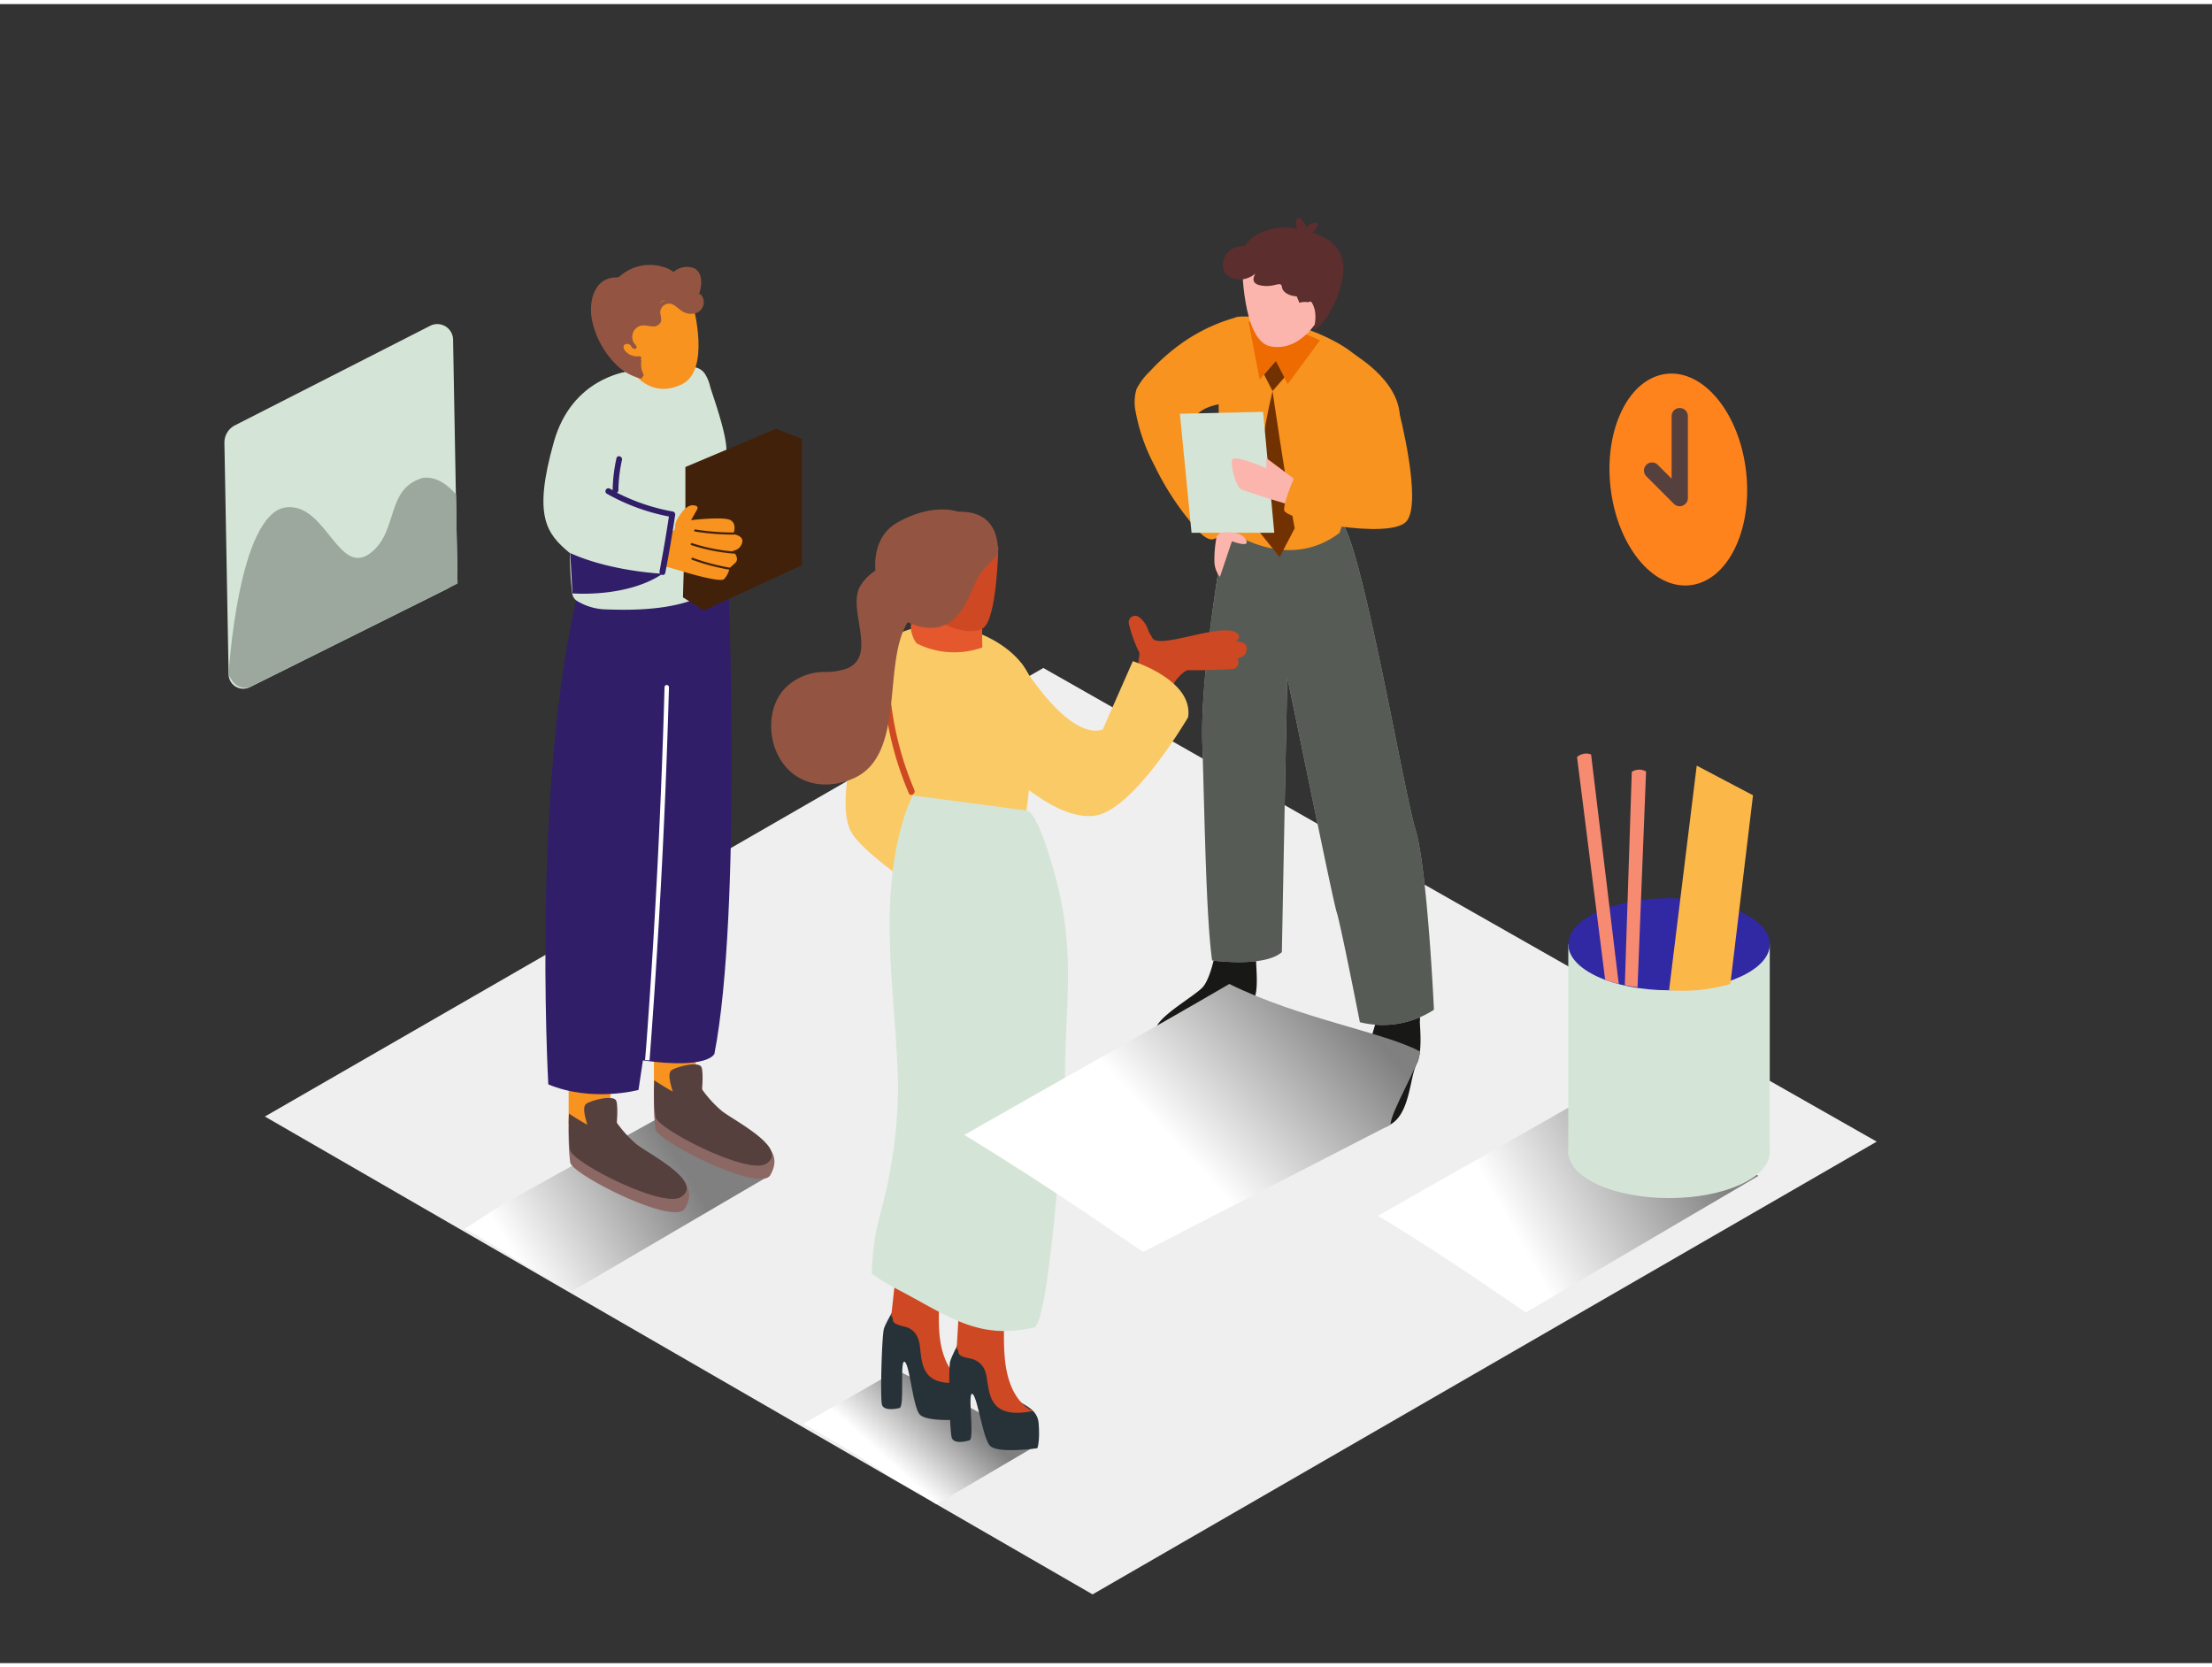 <svg xmlns="http://www.w3.org/2000/svg" xmlns:xlink="http://www.w3.org/1999/xlink" viewBox="0 0 400 300" width="406" height="306" class="illustration styles_illustrationTablet__1DWOa"><rect x="0" y="0" width="400" height="300" fill="#333333" stroke="none"/><defs><linearGradient id="linear-gradient" x1="306.35" y1="203.06" x2="273.52" y2="221.54" gradientUnits="userSpaceOnUse"><stop offset="0" stop-color="gray"></stop><stop offset="1" stop-color="#fff"></stop></linearGradient><linearGradient id="linear-gradient-2" x1="123.03" y1="209.6" x2="93.66" y2="227.45" xlink:href="#linear-gradient"></linearGradient><linearGradient id="linear-gradient-3" x1="171.46" y1="253.07" x2="161.5" y2="264.13" xlink:href="#linear-gradient"></linearGradient><linearGradient id="linear-gradient-4" x1="240.32" y1="178.23" x2="211.57" y2="204.83" xlink:href="#linear-gradient"></linearGradient></defs><title>a</title><g style="isolation: isolate;"><g id="Layer_2" data-name="Layer 2"><polygon points="47.9 201.16 197.57 287.57 339.37 205.7 188.67 120.05 47.9 201.16" fill="#efefef"></polygon><path d="M288.78,196.55c-12.17,7.1-20.87,11.86-39.58,22.55,14.17,8.61,25.15,16.53,26.74,17.47L318,211.88C314.73,210.16,303.93,204,288.78,196.55Z" fill="url(#linear-gradient)" style="mix-blend-mode: multiply;"></path><path d="M103.51,232.7l35.77-20.94c-2.72-1.43-8.07-6.39-18.12-11.64a.52.52,0,0,1-.27.33q-14.5,8-28.93,16c-2.26,1.27-5.71,3.65-7.93,5C90.48,225,95.35,228.56,103.51,232.7Z" fill="url(#linear-gradient-2)" style="mix-blend-mode: multiply;"></path><path d="M160.18,265.77c2.81,1.91,6.4,3.58,9.16,5.5l18.43-10.82c-2.86-1.51-12.32-6.86-25.59-13.42-5.91,3.45-10.89,6.27-16.94,9.69C150.29,259.56,155.36,262.5,160.18,265.77Z" fill="url(#linear-gradient-3)" style="mix-blend-mode: multiply;"></path><path d="M40.58,79.31l.76,41.91a2.64,2.64,0,0,0,3.81,2.31l35.61-17.74a3.49,3.49,0,0,0,1.93-3.19l-.76-41.93a2.85,2.85,0,0,0-4.15-2.49l-35.31,18A3.49,3.49,0,0,0,40.58,79.31Z" fill="#d4e5d7"></path><path d="M76.51,85.66c-6.78,1.91-4.44,9.44-9.31,13.44C61.27,104,59,90.15,51.76,91c-8.73,1-10.42,30.2-10.42,30.2,1.38,3.31,3.81,2.31,3.81,2.31l37.59-18.73-.29-16.13C80.87,86.84,78.92,85.42,76.51,85.66Z" fill="#d4e5d7"></path><path d="M76.51,85.66c-6.78,1.91-4.44,9.44-9.31,13.44C61.27,104,59,90.15,51.76,91c-8.73,1-10.42,30.2-10.42,30.2,1.38,3.31,3.81,2.31,3.81,2.31l37.59-18.73-.29-16.13C80.87,86.84,78.92,85.42,76.51,85.66Z" fill="#181816" opacity="0.3"></path><path d="M256.26,178v0c-1.13,0-2.72,1.2-3.75,1.7L249.67,181s-1.89,7-3,9.61-5,8.21-3.62,10.31a6.29,6.29,0,0,0,8.38,1.68c3.57-2,3.47-8.48,4.76-11,1.07-2.1.57-6.56.57-7.52A24.68,24.68,0,0,0,256.26,178Z" fill="#181816"></path><path d="M226.94,165.22v0c-1.13,0-2.72,1.2-3.75,1.7l-2.84,1.39s-1,7.66-3,9.61-9.55,6.07-8.2,8.17a6.09,6.09,0,0,0,8.2,1.89c3.57-2,5.9-6,8.45-7,2.19-.87,1.26-6.55,1.35-8.46A26.91,26.91,0,0,0,226.94,165.22Z" fill="#181816"></path><path d="M221.84,93.55s-4.86,25.9-4.42,40.1.69,31.59,1.77,39.29c0,0,9.41,1.31,12.61-1.51,0,0,.95-49.78,1-49.5,1.44,6.55,8.2,40.1,8.92,42.29s4.19,19.88,4.19,19.88a17,17,0,0,0,13.39-2.25s-1.17-25.47-3.35-32.63-9.78-52.16-13.48-55.68" fill="#d4e5d7"></path><path d="M221.84,93.55s-4.86,25.9-4.42,40.1.69,31.59,1.77,39.29c0,0,9.41,1.31,12.61-1.51,0,0,.95-49.78,1-49.5,1.44,6.55,8.2,40.1,8.92,42.29s4.19,19.88,4.19,19.88a17,17,0,0,0,13.39-2.25s-1.17-25.47-3.35-32.63-9.78-52.16-13.48-55.68" fill="#181816" opacity="0.67"></path><path d="M242.23,95.63s8.33-24.21,5-29.75-16.85-9.9-23.32-9.34-2.32,38.81-1.3,39.09S233.15,102.47,242.23,95.63Z" fill="#f7931e"></path><path d="M245,63.39l-10.1-4.19q-2.75,13.32-5.7,26.59l14.11,2.48s8.4-4.62,9.7-12S245.36,63.73,245,63.39Z" fill="#f7931e"></path><path d="M224.61,71.12s-1.35-13.23-1.35-14.39a31.54,31.54,0,0,0-10.82,5.53,35.65,35.65,0,0,0-4.57,4.22,11.37,11.37,0,0,0-2.35,3.14,8.32,8.32,0,0,0-.12,4.29,33.29,33.29,0,0,0,3.31,9.41A50.13,50.13,0,0,0,214.78,93c.74.91,3.12,4.28,4.68,3.74,3.12-1.09,4.41-4.72,4.41-4.72s-1.44-2.83-3-6.34c-.92-2.07-5.06-6.78-5.62-10a16.21,16.21,0,0,1,1.33-1.58C218.64,72.08,222.05,72.45,224.61,71.12Z" fill="#f7931e"></path><path d="M225.79,57.47l2,10.42,2.88-3.35,2.18,4.18,5.84-7.92S229.74,56.62,225.79,57.47Z" fill="#ed6b00"></path><path d="M237,52.82c-1.51,1.68-4.43.92-6.35.49-2.33-.53-5-1.94-4.8-4.72,0-.42-.62-.42-.65,0-.21,2.89,2.41,4.63,4.91,5.26,2.22.56,5.58,1.39,7.35-.57C237.77,53,237.31,52.51,237,52.82Z" fill="#009245"></path><path d="M224.61,46.85s0,14.14,5.19,15.06c5.7,1,8.9-5.46,8.9-5.46s.73-12.49-4.93-13.59S224.77,45,224.61,46.85Z" fill="#fbb5ad"></path><path d="M234.68,55s1.37-5.43,2.89-3.64-2.46,5.69-2.46,5.69" fill="#fbb5ad"></path><path d="M236.06,41.09s5.06.55,6.54,4.58-2.31,12-5,13.3l3.29-7-.16-4.79Z" fill="#5c2e2e"></path><path d="M242.51,47.47c-.41-2.82-2.28-4.19-4.73-5.64l-.61-.33a4,4,0,0,0,1.1-1.42.37.37,0,0,0-.32-.56,2.32,2.32,0,0,0-1.67.81,5.49,5.49,0,0,0-1.14-1.56.38.38,0,0,0-.62.16,2,2,0,0,0,.09,1.7,10.76,10.76,0,0,0-7.47,1.14,6.19,6.19,0,0,0-2.05,2,3.69,3.69,0,0,0-2,.36,3.38,3.38,0,0,0-1.91,3.61c.37,1.7,2.17,2.26,3.7,2a4.69,4.69,0,0,0,2.14-1c-.46.77-.69,1.76.8,2.1,2.59.59,3.83-.95,4,.34.13,1.05,1.59,1.64,2.65,1.66.08.16.27.59.5,1.18a3.13,3.13,0,0,1,1.62-.09.4.4,0,0,1,.64.06c.9,1.54.69,3.22.34,5a14.25,14.25,0,0,0,3.4-4.31A12.72,12.72,0,0,0,242.51,47.47Zm-7.36-7.58.11.16a.37.37,0,0,0,0,.12c0,.12.09.24.14.35A1.36,1.36,0,0,1,235.15,39.9Z" fill="#5c2e2e"></path><polygon points="228.59 67 230.12 69.97 232.26 67.51 230.71 64.54 228.59 67" fill="#723100"></polygon><path d="M230.12,70s2.14,15,4,24.79L231.4,100l-3.57-4.43S226.37,85.32,230.12,70Z" fill="#723100"></path><polygon points="230.43 95.6 228.41 73.73 213.36 74.08 215.47 95.6 230.43 95.6" fill="#d4e5d7"></polygon><path d="M235.55,87,229,82.1v1.84s-5.92-2.65-6.21-1.49.77,5,1.77,5.37,5.18,1.69,5.18,1.69l3.3,1Z" fill="#fbb5ad"></path><path d="M253,73.73s4.26,16.44,1.33,19.81-21.93-.28-22.11-2,2.42-7.23,2.42-7.23l10.61,1.16" fill="#f7931e"></path><path d="M220.64,95.6s4-.67,4.77,1.53c.43,1.16-2.64,0-2.64,0l-2.17,6.45a4.68,4.68,0,0,1-1-2.87,22.07,22.07,0,0,1,.4-4.4Z" fill="#fbb5ad"></path><path d="M102.89,202.86c2.19,1.45,3.83,2.3,3.83,2.3,1.74,0,5,.38,4-1.9a21.21,21.21,0,0,0,4.29,5.06c1.89,1.63,12.5,3.15,8.86,9.46-1.88,3.25-20.29-6.07-20.75-8.28A36.11,36.11,0,0,1,102.89,202.86Z" fill="#8c6864"></path><path d="M110.84,192.13a36.57,36.57,0,0,0-.27,9.54c.1.69.19,1.43.33,2.17l-8.07-1.36V192.13Z" fill="#f7931e"></path><path d="M102.89,200.63c2.19,1.45,3.83,2.3,3.83,2.3,1.74,0,5,.38,4-1.9a21.21,21.21,0,0,0,4.29,5.06c1.89,1.63,12.55,6.87,8.1,9.64-3.31,2.06-19.53-6.25-20-8.46A36.11,36.11,0,0,1,102.89,200.63Z" fill="#56403d"></path><path d="M106.31,203.07c-.08-.59-1.26-3.53-.3-4.21s5-1.69,5.43-.54,0,5.16,0,5.16" fill="#56403d"></path><path d="M118.31,196.84c2.19,1.45,3.83,2.3,3.83,2.3,1.74,0,5,.38,4-1.9a21.21,21.21,0,0,0,4.29,5.06c1.89,1.63,12.5,3.15,8.86,9.46-1.88,3.25-20.29-6.07-20.75-8.28A36.11,36.11,0,0,1,118.31,196.84Z" fill="#8c6864"></path><path d="M126.26,186.11a36.57,36.57,0,0,0-.27,9.54c.1.69.19,1.43.33,2.17l-8.07-1.36V186.11Z" fill="#f7931e"></path><path d="M118.31,194.61c2.19,1.45,3.83,2.3,3.83,2.3,1.74,0,5,.38,4-1.9a21.21,21.21,0,0,0,4.29,5.06c1.89,1.63,12.55,6.87,8.1,9.64-3.31,2.06-19.53-6.25-20-8.46A36.11,36.11,0,0,1,118.31,194.61Z" fill="#56403d"></path><path d="M121.73,197c-.08-.59-1.26-3.53-.3-4.21s5-1.69,5.43-.54,0,5.16,0,5.16" fill="#56403d"></path><path d="M131.66,103.07s2.53,61.07-2.47,86.74c0,0-1,2.86-12.93,1.2l-.8,5.34s-8.38,2.28-16.31-1c0,0-3.31-59.32,6.63-93.79" fill="#311e69"></path><path d="M130.78,82.12c2.07-.66-2-11.58-2.36-12.95a7.32,7.32,0,0,0-1-2.39c-1.42-1.94-4.21-1-6.2-1a50,50,0,0,0-7.86.7A13.21,13.21,0,0,0,109.2,68c-4.08,5.72-5.5,12.85-5.93,19.79-.24,3.82-.22,7.67-.2,11.5a56.91,56.91,0,0,0,.41,7.29,1.88,1.88,0,0,0,.92,1.38,10.54,10.54,0,0,0,4.76,1.48c7.19.29,15.9,0,21.52-4.68a16.87,16.87,0,0,0,1-1.52l-.92-21.12Z" fill="#d4e5d7"></path><polyline points="123.94 91.82 123.94 83.71 140.35 76.79 145 78.62 145 101.47 127.26 109.66 123.5 107.28" fill="#42210b"></polyline><path d="M103.08,99.31c-4.23-3.53-6.76-6.58-2.92-20.15,3.27-11.58,13.2-12.65,13.2-12.65" fill="#d4e5d7"></path><path d="M125.37,54.67s3.16,11.55-2.06,14.08-8.89-1.24-10.47-4.69-1-11.53,5.77-12.35C124.48,51,125.37,54.67,125.37,54.67Z" fill="#f7931e"></path><path d="M126.39,52.48c.55-1.41.78-3.93-.87-4.71a3.6,3.6,0,0,0-3.72.68,5.14,5.14,0,0,0-2-.95,8.13,8.13,0,0,0-7.63,1.65,1.15,1.15,0,0,1-.31.22,1.34,1.34,0,0,1-.49.06c-4.1.07-5,4.72-4.28,7.88a15.85,15.85,0,0,0,5,8.5,9.84,9.84,0,0,0,3.72,1.89.31.31,0,0,0,.39-.32.38.38,0,0,0,.12-.54,3.7,3.7,0,0,1-.35-2.24.34.34,0,0,0-.1-.3.37.37,0,0,0-.3-.62,2.89,2.89,0,0,1-2.41-.84c-.38-.4-.7-1.18.05-1.37a.89.89,0,0,1,.81.22,3,3,0,0,0,.39.53.37.37,0,0,0,.21.11c.28.09.64-.14.46-.45a3,3,0,0,0-.45-.61,2.12,2.12,0,0,1,.39-2.65c1-.85,1.85-.39,3-.34a1.41,1.41,0,0,0,1.54-1,5.27,5.27,0,0,0-.17-1.37,1.67,1.67,0,0,1,1-1.63c1.17-.45,1.93.53,2.79,1.13a3,3,0,0,0,2.52.51,2.08,2.08,0,0,0,1.12-3.3A.36.36,0,0,0,126.39,52.48Zm-7.1,1.64a1.17,1.17,0,0,1,.54-.46,1,1,0,0,0,.21-.13l.07,0,.11.05A2.42,2.42,0,0,0,119.29,54.11Zm6.61-2.44-.05,0a3.32,3.32,0,0,0,.14-.38C126,51.4,125.93,51.54,125.9,51.67Z" fill="#935542"></path><path d="M117.46,191q1.88-24.74,2.9-49.53.36-9,.61-17.94a.4.4,0,0,0-.8,0q-.89,31.94-3.23,63.81c-.09,1.2-.2,2.41-.29,3.61Z" fill="#fff"></path><path d="M132.6,95.85s.76-1.83-.5-2.53-7.13,0-7.13,0l1.13-2c.14-.39-.06-.59-.55-.67-1.35-.24-2.43,1.39-3,2.39a3.44,3.44,0,0,0-.46,1.2c0,.32,0,.82-.31,1a2.25,2.25,0,0,1-.94-.19c-.44,2.15-.95,4.28-1.38,6.42l2.51.68s8.13,2.59,8.95,1.84a3.78,3.78,0,0,0,1-2l1-.9c1-.9-.45-2.23-.45-2.23a1.93,1.93,0,0,0,1.71-1.39C134.65,96.11,132.6,95.85,132.6,95.85Z" fill="#f7931e"></path><path d="M125.72,95a43.7,43.7,0,0,0,7,.55c.24,0,.2.37,0,.38a43.7,43.7,0,0,1-7-.55C125.45,95.36,125.48,95,125.72,95Z" fill="#42210b"></path><path d="M125.15,97.48A33.25,33.25,0,0,0,132.77,99a.19.19,0,0,1,0,.38A33.69,33.69,0,0,1,125,97.83C124.79,97.76,124.92,97.41,125.15,97.48Z" fill="#42210b"></path><path d="M125.27,100.13a38.62,38.62,0,0,0,6.71,1.78.19.19,0,0,1,0,.38,39,39,0,0,1-6.81-1.8C124.91,100.42,125,100.07,125.27,100.13Z" fill="#42210b"></path><path d="M121.68,91.76a36.17,36.17,0,0,1-10.13-3.41.49.49,0,0,0,.28-.45,26.71,26.71,0,0,1,.64-5.46c.15-.67-.88-1-1-.28a28.12,28.12,0,0,0-.68,5.74s0,0,0,0l-.57-.31a.54.54,0,0,0-.54.92,37,37,0,0,0,11.28,4.15q-.75,5-1.69,9.89a.53.53,0,0,0,.09.43c-2-.13-9.84-.81-16.25-3.71l.41,7.29s9.57.82,16.07-3.4a.47.47,0,0,0,.72-.32q1-5.21,1.78-10.46A.54.54,0,0,0,121.68,91.76Z" fill="#311e69"></path><path d="M225.45,116.52a1.19,1.19,0,0,0-.85-1.11,4.76,4.76,0,0,0-1.13-.19c.59-.4.79-.84.38-1.31-2.13-2.49-14.25,2.93-15.46.72-.14-.26-.3-.52-.46-.78s-.23-.55-.37-.81a4.48,4.48,0,0,0-1.72-2.28,1.17,1.17,0,0,0-1.7,1.3,24.18,24.18,0,0,0,1.93,5.3,42.79,42.79,0,0,1-1.69,7.8c-.45,1.42,1.78,2,2.23.61v0a1.24,1.24,0,0,0,.5.3,1.19,1.19,0,0,0,1.29.27,1.16,1.16,0,0,0,2.26.33c.76-2.37,1.77-5,4-6.21h1.06c2.38,0,4.76-.08,7.14-.23a1.22,1.22,0,0,0,.9-1.9C224.68,118.12,225.46,117.66,225.45,116.52Z" fill="#ce4823"></path><path d="M175.32,251.47c-.09-3.37-3.89-3.55-4.92-5.86a6.06,6.06,0,0,1-.25-2.83,1.47,1.47,0,0,1-1.46-1.57,18.33,18.33,0,0,1,1-5l-5.25-4.85s-4.21,6.72-4.6,8.18-.69,12.66-.35,13.74,2.23.82,3.18.58,0-8.8.91-8.35,1.46,7.8,2.67,9.44,8.58.94,8.58.94S175.41,254.84,175.32,251.47Z" fill="#273238"></path><path d="M170,241.5c-.92-6.35,1.25-17.69,1.25-17.69l-8.69.66-1.39,12.71a1.38,1.38,0,0,1,.29.73.79.79,0,0,0,0,.17l.16.27c.56.64,2.09.72,2.78,1.09,1.52.83,1.85,2.21,2,3.76.36,2.81.36,7.1,8,5.94C174.39,249.14,170.88,247.84,170,241.5Z" fill="#ce4823"></path><path d="M187.82,256.66c-.26-3.36-4.06-3.36-5.19-5.62a6.06,6.06,0,0,1-.39-2.81,1.47,1.47,0,0,1-1.54-1.5,18.33,18.33,0,0,1,.76-5L176,237.15s-3.88,6.91-4.2,8.39-.08,12.68.32,13.74,2.26.71,3.2.43-.39-8.79.51-8.39,1.84,7.72,3.13,9.3,8.62.52,8.62.52S188.08,260,187.82,256.66Z" fill="#273238"></path><path d="M182,247c-1.22-6.29.39-17.73.39-17.73l-8.65,1.08L173,243.08a1.38,1.38,0,0,1,.33.71.79.79,0,0,0,0,.16l.18.26c.59.61,2.12.62,2.83,1,1.56.75,2,2.12,2.16,3.66.5,2.79.7,7.08,8.28,5.54C186.78,254.38,183.21,253.25,182,247Z" fill="#ce4823"></path><path d="M162.72,113.73s-5,1.47-7.33,13.75-3.66,19.18-1.08,22.84,11.56,9.7,11.56,9.7l10.58-14.2" fill="#faca66"></path><path d="M165.08,143.11s-12-25.09-2.36-29.38,21.58,2,23.57,8.34-.91,25.39-.91,25.39S172.69,147.82,165.08,143.11Z" fill="#faca66"></path><path d="M184.66,119.13s8.33,14,14.74,12.07l5.45-12.38s11,3.41,10,10.14c0,0-9.83,16.84-16.88,17.8s-15.76-8-15.76-8" fill="#faca66"></path><path d="M161.83,232.17c9.4,4.83,14.78,9.53,25.16,7.13,2.94-.71,5.57-42.74,5.58-44.89.07-13.83,1.93-22.65-1.57-36.06-.49-1.87-3.27-12.26-5.38-12.53l-20.54-2.72s-4,7-4.2,22.1c-.12,10.07,1.29,20.07,1.51,30.12a86.15,86.15,0,0,1-1.77,17.38c-.54,2.93-1.53,6.19-2.23,9.4a54.52,54.52,0,0,0-.75,7.45A30.64,30.64,0,0,0,161.83,232.17Z" fill="#d4e5d7"></path><path d="M165.82,115.63c-.41-.22-2.42-4,.28-5s11.59,0,11.53,1.62,0,4.09,0,4.09A15.09,15.09,0,0,1,165.82,115.63Z" fill="#e5572c"></path><path d="M165.35,142.11A57.46,57.46,0,0,1,160.78,122c0-.74-1.19-.74-1.15,0a59.08,59.08,0,0,0,4.73,20.73C164.65,143.37,165.64,142.78,165.35,142.11Z" fill="#ce4823"></path><path d="M155.54,105.28c-2.4,4.16,3.25,12.53-2.38,14.87a11.77,11.77,0,0,1-4,.62,10,10,0,0,0-7.53,3.3c-3,3.57-2.79,9.45-.09,13.16,3.08,4.23,8.32,4.78,12.83,2.77,10.66-4.74,3.85-25,11.88-30.43l.39-9.12S158.6,100,155.54,105.28Z" fill="#935542"></path><path d="M180.53,98.09s-.21,13.12-2.78,14.77-9.67-.8-10-4.44S180.53,98.09,180.53,98.09Z" fill="#ce4823"></path><path d="M173.29,91.8s-4.53-1.78-11.12,2-4.43,16,3.26,18.5,9.65-5,11.1-8,4-4.09,3.95-5.49S180.33,91.59,173.29,91.8Z" fill="#935542"></path><ellipse cx="303.5" cy="85.95" rx="12.34" ry="19.23" transform="translate(-7.65 34.12) rotate(-6.35)" fill="#ff831d"></ellipse><path d="M299.67,83.21l2.61,2.61V74.51a1.47,1.47,0,0,1,2.94,0V89.44a1.49,1.49,0,0,1-2.46,1l0,0,0,0-5.12-5.12A1.47,1.47,0,0,1,299.67,83.21Z" fill="#56403d"></path><path d="M283.6,170v37.91s36.43,2,36.43,0V170" fill="#d4e5d7"></path><ellipse cx="301.82" cy="207.59" rx="18.22" ry="8.32" fill="#d4e5d7"></ellipse><ellipse cx="301.82" cy="170.01" rx="18.22" ry="8.32" fill="#3129a3"></ellipse><path d="M290.46,176.48l.13.07c.7.24,1.41.46,2.13.65l-5-41.51a2.49,2.49,0,0,0-2.54.47l5.08,40.25Z" fill="#f78b72"></path><path d="M296.12,177.77l1.54-39a2.49,2.49,0,0,0-2.58.06l-1.26,38.57A20.42,20.42,0,0,0,296.12,177.77Z" fill="#f78b72"></path><path d="M301.82,178.33l5-40.62L317,143.07l-4.1,34.12A31,31,0,0,1,301.82,178.33Z" fill="#fcb749"></path><path d="M256.8,189.41c-6.36-3.47-21.73-5.91-34.5-12.22-14.73,8.59-25.26,14.36-47.92,27.3,17.15,10.42,30.44,20,32.37,21.14l44.71-23C251.42,200.37,256.76,191.69,256.8,189.41Z" fill="url(#linear-gradient-4)" style="mix-blend-mode: multiply;"></path></g></g></svg>